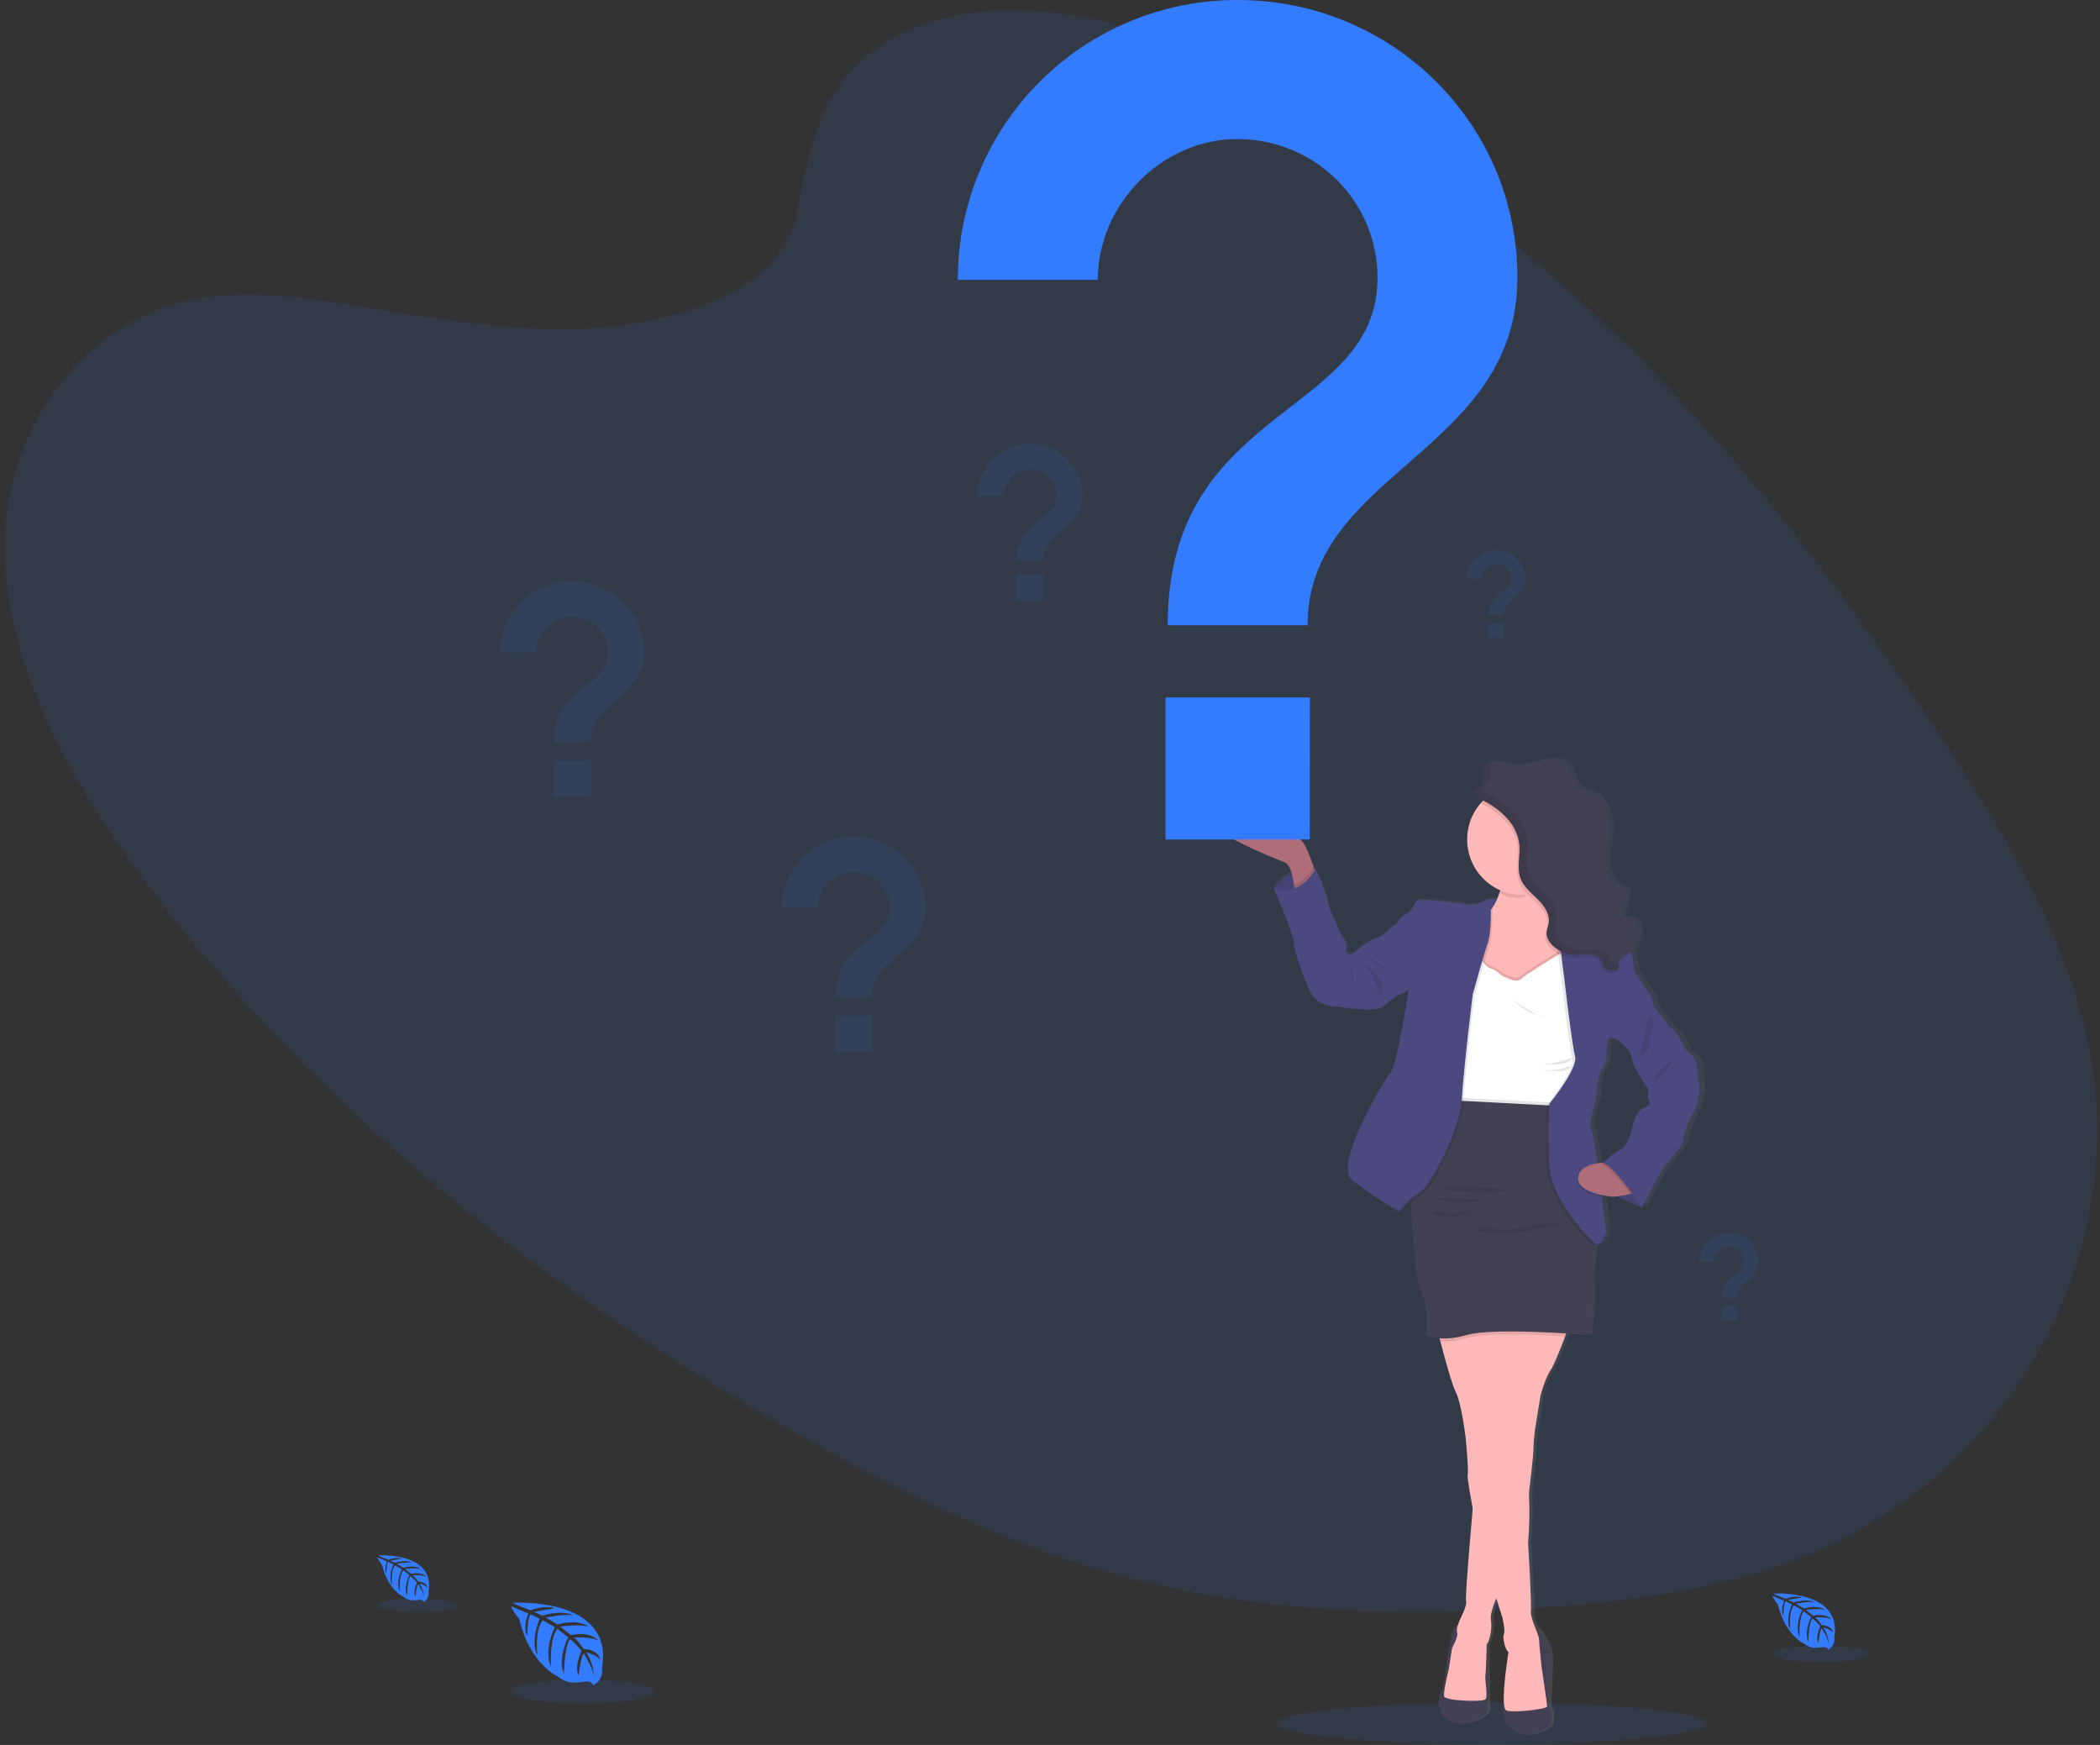 <svg width="325" height="270" viewBox="0 0 325 270" fill="none" xmlns="http://www.w3.org/2000/svg">
<rect x="0" y="0" width="325" height="270" fill="#333333" stroke="none"/>
<path opacity="0.1" d="M230.885 269.926C249.157 269.926 263.969 268.466 263.969 266.664C263.969 264.863 249.157 263.403 230.885 263.403C212.614 263.403 197.802 264.863 197.802 266.664C197.802 268.466 212.614 269.926 230.885 269.926Z" fill="#347CFF"/>
<path opacity="0.1" d="M142.508 3.948C157.079 -1.468 174.818 3.19 189.966 9.984C237.543 31.326 272.205 71.838 299.743 113.113C309.714 128.058 319.185 143.661 322.934 160.345C330.566 194.303 310.66 229.458 276.805 241.777C265.292 245.971 252.643 247.69 239.976 248.648C217.45 250.355 194.127 249.677 171.782 243.358C155.847 238.842 140.772 231.577 126.314 223.551C85.937 201.126 49.063 172.003 22.511 136.429C10.866 120.826 1.014 103.235 0.731 85.232C0.447 67.229 12.179 49.139 31.482 46.077C39.463 44.813 47.905 46.129 56.14 47.484C68.266 49.48 80.556 51.58 92.543 50.709C104.927 49.803 121.034 44.964 123.292 33.142C125.682 20.448 127.956 9.358 142.508 3.948Z" fill="#347CFF"/>
<path d="M79.44 248.003C79.44 248.003 95.008 247.064 93.172 257.974C93.172 257.974 93.537 259.91 91.789 260.777C91.789 260.777 91.763 259.968 90.192 260.242C89.634 260.338 89.066 260.366 88.501 260.326C87.738 260.273 87.012 259.973 86.434 259.471C86.434 259.471 82.056 257.664 80.356 250.51C80.356 250.51 79.095 248.952 79.147 248.548L81.772 249.671C81.772 249.671 80.876 251.568 81.582 253.142C81.582 253.142 81.666 249.742 82.172 249.819C82.272 249.835 83.537 250.464 83.537 250.464C83.537 250.464 81.992 253.764 83.156 256.164C83.156 256.164 82.714 252.097 84.018 250.703L85.869 251.784C85.869 251.784 84.063 255.193 85.289 257.974C85.289 257.974 84.966 253.706 86.256 252.045L87.934 253.335C87.934 253.335 86.237 256.697 87.272 259.006C87.272 259.006 87.405 254.035 88.295 253.661C88.295 253.661 89.763 254.952 89.985 255.487C89.985 255.487 88.824 257.926 89.543 259.213C89.543 259.213 89.985 255.903 90.35 255.887C90.35 255.887 91.808 258.081 91.963 259.584C91.963 259.584 91.898 257.348 90.701 255.677C90.701 255.677 92.114 255.919 92.94 256.835C92.94 256.835 92.711 255.284 90.344 255.148C90.344 255.148 89.137 253.487 88.811 253.384C88.811 253.384 91.169 253.187 92.598 253.823C92.598 253.823 91.34 252.358 88.379 253.023L86.724 251.674C86.724 251.674 89.831 251.248 91.144 251.719C91.144 251.719 89.631 250.429 86.279 251.368L84.479 250.29C84.479 250.29 87.124 249.719 88.701 249.926C88.701 249.926 87.037 249.029 83.95 250L82.66 249.423C82.66 249.423 84.595 249.042 85.166 248.981C85.737 248.919 85.763 248.764 85.763 248.764C84.535 248.559 83.274 248.698 82.121 249.168C82.121 249.168 79.392 248.19 79.44 248.003Z" fill="#347CFF"/>
<path opacity="0.1" d="M90.163 263.59C96.249 263.59 101.182 262.757 101.182 261.729C101.182 260.701 96.249 259.868 90.163 259.868C84.077 259.868 79.144 260.701 79.144 261.729C79.144 262.757 84.077 263.59 90.163 263.59Z" fill="#347CFF"/>
<path d="M58.585 240.664C58.585 240.664 67.363 240.135 66.327 246.287C66.44 246.927 66.125 247.566 65.55 247.868C65.55 247.868 65.534 247.413 64.65 247.568C64.336 247.621 64.016 247.637 63.698 247.613C63.267 247.586 62.856 247.417 62.531 247.132C62.531 247.132 60.066 246.11 59.098 242.077C59.098 242.077 58.389 241.197 58.414 240.971L59.898 241.616C59.898 241.616 59.392 242.687 59.789 243.574C59.789 243.574 59.837 241.655 60.111 241.7C60.169 241.7 60.882 242.071 60.882 242.071C60.882 242.071 60.011 243.932 60.669 245.297C60.669 245.297 60.418 243.003 61.153 242.216L62.195 242.826C62.195 242.826 61.179 244.761 61.873 246.316C61.873 246.316 61.695 243.91 62.418 242.974L63.363 243.71C63.363 243.71 62.395 245.603 62.992 246.906C62.992 246.906 63.066 244.103 63.569 243.894C63.569 243.894 64.395 244.623 64.521 244.923C64.521 244.923 63.876 246.297 64.272 247.023C64.272 247.023 64.521 245.158 64.727 245.148C64.727 245.148 65.55 246.384 65.634 247.232C65.593 246.449 65.348 245.689 64.924 245.029C65.399 245.116 65.837 245.34 66.185 245.674C66.185 245.674 66.06 244.8 64.721 244.723C64.721 244.723 64.04 243.784 63.86 243.729C63.86 243.729 65.189 243.616 65.995 243.974C65.995 243.974 65.285 243.148 63.614 243.523L62.682 242.761C62.682 242.761 64.434 242.523 65.176 242.787C65.176 242.787 64.321 242.058 62.431 242.59L61.418 241.981C62.198 241.81 62.997 241.742 63.795 241.777C63.795 241.777 62.86 241.271 61.118 241.819L60.392 241.497C60.392 241.497 61.485 241.281 61.805 241.248C62.124 241.216 62.144 241.126 62.144 241.126C61.45 241.011 60.739 241.09 60.089 241.355C60.089 241.355 58.56 240.771 58.585 240.664Z" fill="#347CFF"/>
<path opacity="0.1" d="M64.631 249.451C68.062 249.451 70.844 248.981 70.844 248.4C70.844 247.819 68.062 247.348 64.631 247.348C61.199 247.348 58.418 247.819 58.418 248.4C58.418 248.981 61.199 249.451 64.631 249.451Z" fill="#347CFF"/>
<path d="M274.524 246.577C274.524 246.577 285.121 245.932 283.879 253.352C284.009 254.125 283.63 254.894 282.937 255.261C282.937 255.261 282.918 254.71 281.85 254.897C281.47 254.961 281.083 254.98 280.698 254.952C280.178 254.918 279.684 254.714 279.292 254.371C279.292 254.371 276.311 253.142 275.153 248.271C275.153 248.271 274.295 247.21 274.331 246.939L276.118 247.7C276.118 247.7 275.508 248.99 275.989 250.064C275.989 250.064 276.047 247.748 276.389 247.806C276.46 247.806 277.318 248.252 277.318 248.252C277.318 248.252 276.266 250.51 277.06 252.123C277.06 252.123 276.76 249.355 277.647 248.406L278.905 249.139C278.905 249.139 277.676 251.461 278.511 253.355C278.511 253.355 278.295 250.452 279.156 249.319L280.298 250.21C280.298 250.21 279.143 252.497 279.847 254.081C279.847 254.081 279.94 250.7 280.547 250.442C280.547 250.442 281.543 251.323 281.695 251.684C281.695 251.684 280.905 253.345 281.395 254.223C281.395 254.223 281.695 251.964 281.943 251.964C281.943 251.964 282.937 253.458 283.04 254.481C282.992 253.535 282.697 252.619 282.185 251.823C282.759 251.931 283.288 252.205 283.708 252.61C283.708 252.61 283.553 251.555 281.937 251.461C281.937 251.461 281.118 250.329 280.898 250.261C280.898 250.261 282.511 250.126 283.479 250.558C283.479 250.558 282.621 249.564 280.605 250.016L279.479 249.097C279.479 249.097 281.592 248.806 282.489 249.126C282.489 249.126 281.456 248.245 279.176 248.887L277.95 248.155C277.95 248.155 279.75 247.768 280.824 247.906C280.824 247.906 279.692 247.297 277.598 247.958L276.721 247.564C276.721 247.564 278.04 247.303 278.427 247.264C278.814 247.226 278.834 247.116 278.834 247.116C277.998 246.977 277.141 247.072 276.356 247.39C276.356 247.39 274.492 246.7 274.524 246.577Z" fill="#347CFF"/>
<path opacity="0.1" d="M281.821 257.19C285.963 257.19 289.321 256.623 289.321 255.923C289.321 255.222 285.963 254.655 281.821 254.655C277.679 254.655 274.321 255.222 274.321 255.923C274.321 256.623 277.679 257.19 281.821 257.19Z" fill="#347CFF"/>
<path fill-rule="evenodd" clip-rule="evenodd" d="M263.614 164.826C263.645 165.979 263.763 167.129 263.966 168.264C264.005 168.461 263.685 170.926 262.885 172.151C262.085 173.377 261.285 176.106 261.324 176.581C261.355 176.956 259.929 178.624 259.016 179.693C258.777 179.972 258.574 180.21 258.44 180.374C257.907 181.11 257.438 181.89 257.037 182.706L254.905 186.642C253.566 186.191 252.276 185.608 251.053 184.9C250.611 184.955 250.289 184.984 250.289 184.984C249.7 184.929 249.115 184.839 248.537 184.716L248.576 185.01C248.95 187.961 249.221 190.397 249.221 190.397C249.221 190.397 248.502 193.006 247.498 192.216L247.443 192.171C247.418 192.3 247.392 192.442 247.363 192.6C247.108 194.039 246.721 196.651 246.856 198.729C247.063 201.771 246.418 206.393 246.418 206.393C246.418 206.393 245.024 206.281 242.973 206.155C242.918 206.297 242.856 206.458 242.795 206.619C242.598 207.132 242.379 207.697 242.15 208.268C242.145 208.279 242.139 208.29 242.133 208.302C242.12 208.324 242.108 208.346 242.108 208.368L242.021 208.59C242.002 208.639 241.982 208.687 241.96 208.735L241.882 208.932L241.882 208.932C241.85 209.006 241.818 209.081 241.789 209.155L241.727 209.303C241.697 209.377 241.665 209.45 241.634 209.521C241.622 209.549 241.61 209.576 241.598 209.603C241.59 209.626 241.581 209.648 241.572 209.67C241.567 209.681 241.562 209.692 241.556 209.703C241.539 209.742 241.519 209.792 241.5 209.837C241.48 209.887 241.462 209.931 241.453 209.948C241.437 209.981 241.411 210.013 241.411 210.045L241.302 210.29C241.298 210.3 241.292 210.309 241.287 210.318C241.278 210.333 241.269 210.348 241.269 210.364C241.124 210.687 240.985 210.981 240.856 211.235L240.84 211.264C240.813 211.321 240.784 211.376 240.756 211.429C240.747 211.445 240.739 211.461 240.731 211.477L240.714 211.506C240.676 211.577 240.64 211.645 240.605 211.706L240.495 211.881C239.576 213.261 238.931 215.751 238.931 215.751L238.092 220.851C238.092 220.851 237.918 222.087 237.843 223.197C237.811 223.6 237.811 223.968 237.811 224.29C237.814 224.374 237.805 224.551 237.785 224.8V224.91C237.708 225.835 237.511 227.6 237.269 229.664L237.251 229.827C237.209 230.199 237.166 230.575 237.121 230.955C237.249 233.536 237.202 236.122 236.979 238.697C236.979 238.697 237.582 248.3 237.421 249.21C237.327 249.735 237.773 250.91 238.163 251.916L238.282 251.81C238.282 251.81 240.421 254.081 240.382 256.648C240.343 259.216 240.143 262.735 240.143 262.735C240.143 262.735 239.947 264.161 240.385 264.555C240.824 264.948 240.385 266.926 240.385 266.926C240.385 266.926 236.618 270.374 233.456 266.635C233.456 266.635 232.837 264.5 233.095 263.122C233.114 263.019 233.14 262.868 233.166 262.697C233.204 261.202 233.324 259.711 233.524 258.229L233.895 255.542C233.498 255.503 232.895 253.368 233.176 252.855C233.456 252.342 232.934 250.168 232.934 250.168L231.989 247.248L231.866 247.535L231.85 247.574L231.798 247.703L231.782 247.745C231.724 247.881 231.663 248.045 231.605 248.203V248.222C231.599 248.237 231.592 248.251 231.585 248.265C231.568 248.301 231.55 248.337 231.55 248.374V248.406C231.538 248.442 231.527 248.476 231.515 248.51C231.47 248.645 231.427 248.772 231.389 248.903L231.34 249.058V249.093C231.298 249.235 231.26 249.41 231.227 249.558C231.226 249.569 231.226 249.579 231.227 249.59C231.202 249.635 231.202 249.677 231.202 249.719V249.774L231.182 249.9V249.939C231.169 250.012 231.163 250.083 231.163 250.151V250.213V250.374V250.455V250.535V250.587C231.303 251.623 231.203 252.676 230.873 253.668C230.871 253.683 230.871 253.698 230.873 253.713L230.821 253.839L230.792 253.916C230.774 253.962 230.754 254.003 230.736 254.043C230.731 254.053 230.726 254.064 230.721 254.074V254.1C230.672 254.199 230.612 254.294 230.543 254.381V254.4L230.663 264.748C230.663 264.748 229.189 267.029 225.779 266.555C222.369 266.081 222.86 262.368 223.337 261.774C223.814 261.181 224.056 258.571 224.056 258.571C224.056 258.571 224.656 254.306 225.056 252.764C225.276 251.922 225.669 251.577 225.992 251.435C226.103 251.095 226.232 250.761 226.379 250.435C226.728 249.772 227.018 249.079 227.247 248.364C227.323 248.127 227.342 247.875 227.302 247.629C227.279 247.468 227.272 247.304 227.282 247.142V246.984C227.284 246.955 227.284 246.926 227.282 246.897V246.851V246.71C227.385 244.126 227.998 236.981 228.321 233.274C227.789 230.535 227.45 228.387 227.527 228.113C227.727 227.387 227.205 222.226 227.205 222.226C227.205 222.226 226.566 216.968 225.685 215.306C225.102 214.21 223.956 210.084 223.25 207.416C223.236 207.362 223.222 207.308 223.207 207.253C223.179 207.144 223.15 207.035 223.124 206.932C222.375 206.909 221.638 206.732 220.96 206.413C220.96 206.413 221.489 201.829 220.198 199.458C219.334 197.845 218.708 190.645 218.689 185.91V185.222C218.177 185.646 217.739 186.153 217.395 186.551C217.023 186.982 216.76 187.286 216.631 187.222C214.071 185.795 211.622 184.178 209.305 182.384C206.379 180.003 214.531 166.693 215.453 165.664C216.376 164.635 218.256 152.781 218.256 152.781C217.971 153.15 217.581 153.425 217.137 153.571C216.534 153.69 215.414 154.51 214.173 155.555C212.931 156.6 207.243 155.555 207.243 155.555C203.121 155.755 202.36 152.235 202.36 152.235C202.36 152.235 200.318 147.484 200.237 145.784C200.156 144.084 197.073 137.248 197.073 137.248C197.737 136.176 198.694 135.316 199.831 134.768C199.605 134.035 199.282 133.41 198.834 133.216C198.711 133.163 198.468 133.066 198.135 132.932C194.994 131.677 183.783 127.194 188.343 125.587C193.389 123.81 201.156 129.642 201.156 129.642C201.156 129.642 201.553 129.777 202.198 131.084C202.534 131.768 202.973 132.935 203.311 133.887L203.414 134.181L203.64 134.203C203.64 134.203 205.482 138.206 205.482 139.145C205.482 140.084 207.724 144.629 207.724 144.629C207.724 144.629 208.847 145.774 208.447 146.684C208.047 147.593 209.366 147.393 209.366 147.393L211.131 146.013C211.131 146.013 212.653 145.035 213.373 144.864C214.092 144.693 215.334 143.403 215.334 143.403C215.334 143.403 216.779 142.455 216.656 142.297C216.534 142.139 217.447 141.39 217.976 141.151C218.46 140.933 218.704 140.485 219.139 139.684C219.18 139.61 219.222 139.532 219.266 139.451C219.615 138.813 220.09 138.926 220.487 139.02C220.679 139.065 220.853 139.106 220.985 139.055C221.389 138.897 226.392 139.529 226.873 139.648C227.353 139.768 229.156 139.819 230.079 139.174C230.688 138.804 231.429 138.721 232.105 138.948C232.285 138.551 232.443 138.144 232.579 137.729L232.647 137.519C229.49 136.175 227.432 133.086 227.408 129.655C227.406 127.576 228.166 125.569 229.543 124.013C229.663 123.874 229.792 123.739 229.921 123.61H229.902C229.421 123.377 228.705 122.871 228.705 122.297C228.698 122.075 228.783 121.86 228.94 121.703C229.036 121.601 229.152 121.524 229.268 121.447C229.381 121.372 229.494 121.298 229.585 121.2C229.777 120.98 229.871 120.693 229.847 120.403C229.844 120.231 229.822 120.053 229.799 119.872C229.775 119.672 229.75 119.469 229.75 119.271C229.744 119.113 229.759 118.954 229.795 118.8C229.956 118.151 230.585 117.771 231.269 117.648V117.677C231.531 117.629 231.798 117.617 232.063 117.642C232.531 117.691 232.983 117.822 233.435 117.953C233.877 118.082 234.32 118.21 234.776 118.261C235.855 118.375 236.91 118.058 237.961 117.741C238.306 117.637 238.65 117.533 238.995 117.445C240.392 117.087 242.089 117.084 243.047 118.126C243.47 118.586 243.694 119.197 243.916 119.802C244.197 120.567 244.474 121.321 245.143 121.748C245.456 121.929 245.811 122.026 246.168 122.123C246.448 122.199 246.729 122.276 246.992 122.393C247.645 122.725 248.188 123.238 248.556 123.871C249.504 125.337 249.922 127.083 249.74 128.819C249.689 129.302 249.591 129.778 249.494 130.253C249.402 130.701 249.31 131.149 249.256 131.603C249.142 132.575 249.208 133.559 249.45 134.506C249.702 135.49 250.263 136.513 251.231 136.835C251.46 136.883 251.683 136.957 251.895 137.058C252.46 137.406 252.385 138.222 252.243 138.868L251.647 141.506C251.922 141.714 252.272 141.775 252.621 141.836C252.984 141.9 253.346 141.963 253.624 142.19C253.837 142.382 253.995 142.627 254.082 142.9C254.572 144.301 254.217 145.858 253.169 146.91C253.175 146.926 253.183 146.941 253.19 146.956C253.206 146.99 253.221 147.022 253.221 147.058C253.256 147.168 253.285 147.284 253.311 147.403C253.52 148.392 253.609 149.006 253.668 149.416C253.746 149.957 253.773 150.144 253.956 150.368C254.544 151.394 255.198 152.381 255.914 153.322C256.354 153.86 256.606 154.526 256.634 155.219C256.634 155.219 259.024 158.735 259.798 159.132C260.573 159.529 261.734 162.216 261.734 162.216C261.734 162.216 263.614 163.442 263.614 164.826ZM253.395 174.193C253.434 173.6 254.234 171.622 255.076 171.268C255.918 170.913 256.356 170.539 255.995 169.993C255.634 169.448 255.995 168.381 255.995 168.381C255.995 168.381 253.634 165.297 253.311 163.519C252.989 161.742 250.827 160.558 250.827 160.558C250.827 160.558 250.819 160.555 250.805 160.55C250.648 160.495 249.702 160.16 249.627 160.558C249.547 160.99 249.347 161.939 249.347 161.939C249.347 161.939 249.537 164.232 248.702 165.142C247.866 166.051 247.734 169.884 247.734 169.884C247.734 169.884 246.382 173.677 247.027 174.864C247.25 175.281 247.598 177.345 247.95 179.839C248.263 179.787 248.563 179.751 248.827 179.729C249.085 179.49 250.705 178 251.553 177.71C252.473 177.393 253.356 174.787 253.395 174.193Z" fill="url(#paint0_linear)"/>
<path d="M197.163 137.49C198.507 135.273 201.049 134.076 203.614 134.452V139.068H200.811L198.618 138.513L197.163 137.49Z" fill="#4C4981"/>
<path opacity="0.1" d="M197.163 137.49C198.507 135.273 201.049 134.076 203.614 134.452V139.068H200.811L198.618 138.513L197.163 137.49Z" fill="black"/>
<path d="M203.824 135.674L200.389 138.081C200.389 138.081 200.36 137.6 200.273 136.942C200.102 135.697 199.718 133.829 198.889 133.468C197.627 132.913 183.585 127.629 188.566 125.851C193.547 124.074 201.189 129.9 201.189 129.9C201.189 129.9 201.582 130.035 202.211 131.335C202.534 132.019 202.976 133.184 203.308 134.135C203.614 134.993 203.824 135.674 203.824 135.674Z" fill="#AE6E79"/>
<path d="M231.269 139.381L231.66 139.197L232.756 140.448L231.86 142.361L230.331 141.748L230.685 140.219L231.269 139.381Z" fill="#4C4981"/>
<path d="M226.073 251.416C226.073 251.416 225.085 251.3 224.692 252.839C224.298 254.377 223.705 258.645 223.705 258.645C223.705 258.645 223.469 261.248 222.995 261.842C222.521 262.435 222.05 266.142 225.402 266.613C228.753 267.084 230.214 264.81 230.214 264.81L230.095 254.464L226.073 251.416Z" fill="#444053"/>
<path d="M237.769 251.881C237.769 251.881 239.879 254.139 239.84 256.7C239.802 259.261 239.602 262.774 239.602 262.774C239.602 262.774 239.408 264.197 239.84 264.59C240.272 264.984 239.84 266.958 239.84 266.958C239.84 266.958 236.131 270.4 233.014 266.668C233.014 266.668 232.408 264.535 232.66 263.161C232.911 261.787 233.614 255.61 233.614 255.61L237.769 251.881Z" fill="#444053"/>
<path d="M242.995 204.71C242.995 204.71 240.866 210.664 239.956 212.045C239.047 213.426 238.421 215.916 238.421 215.916L237.592 221.003C237.43 222.141 237.337 223.287 237.314 224.435C237.353 225.581 235.263 242.264 235.263 242.264L231.95 246.487C231.95 246.487 230.492 249.445 230.727 250.681C230.963 251.916 230.569 253.877 230.082 254.468C230.082 254.468 230.005 258.339 229.885 259.2C229.766 260.061 230.321 262.516 229.885 262.948C229.45 263.381 223.653 263.187 223.495 262.474C223.337 261.761 224.205 258.332 224.205 258.332L224.718 255.019C224.718 255.019 225.743 253.206 225.508 252.613C225.272 252.019 225.94 250.642 225.979 250.522C226.018 250.403 227.085 248.471 226.889 247.722C226.692 246.974 228.131 231.058 228.131 231.058L232.192 202.539L242.995 204.71Z" fill="#FFB8B8"/>
<path d="M239.447 264.035C239.482 264.471 233.882 265.103 233.082 264.629C232.282 264.155 233.082 258.277 233.082 258.277L233.447 255.597C233.056 255.555 232.463 253.426 232.737 252.913C233.011 252.4 232.501 250.232 232.501 250.232L231.572 247.329L231.005 245.552C230.082 243.516 228.747 237.71 227.918 233.374C227.395 230.652 227.063 228.506 227.137 228.232C227.334 227.523 226.814 222.355 226.814 222.355C226.814 222.355 226.169 217.106 225.318 215.452C224.74 214.355 223.614 210.235 222.918 207.577C222.563 206.213 222.318 205.232 222.318 205.232C222.318 205.232 228.279 204.732 231.895 204.558C233.556 204.477 234.724 204.468 234.589 204.603C234.453 204.739 234.418 205.461 234.424 206.506C234.44 209.213 234.818 213.974 235.218 215.255C235.769 217.029 236.321 222.352 236.085 222.868C235.85 223.384 235.927 226.813 235.927 226.813C236.334 228.206 236.568 229.644 236.624 231.094C236.75 233.663 236.705 236.237 236.489 238.8C236.489 238.8 237.079 248.387 236.921 249.294C236.763 250.2 238.182 253.042 238.182 253.594C238.182 254.145 238.576 257.894 238.576 257.894C238.576 257.894 239.421 263.603 239.447 264.035Z" fill="#FFB8B8"/>
<path d="M242.56 148.81L241.882 149.542L241.44 150.019L238.86 152.794L232.192 153.545L228.643 152.597L227.766 152.361C227.766 152.361 227.766 150.581 227.924 148.445C228.15 145.706 228.689 142.381 229.976 141.474C230.62 140.97 231.135 140.318 231.476 139.574C231.733 139.061 231.949 138.528 232.121 137.981C232.147 137.91 232.166 137.842 232.189 137.771C232.479 136.815 232.688 135.836 232.814 134.845C232.814 134.845 233.666 134.374 234.85 133.826C237.937 132.384 243.269 130.394 241.414 134.845C241.142 135.497 240.909 136.165 240.718 136.845C240.689 136.945 240.663 137.045 240.64 137.142C240.021 139.619 240.431 141.123 240.892 141.952C240.97 142.095 241.059 142.232 241.16 142.361C241.286 142.534 241.437 142.688 241.608 142.816L242.376 147.69L242.44 148.094L242.56 148.81Z" fill="#FFB8B8"/>
<path opacity="0.1" d="M241.418 135.084C241.066 135.929 241.589 134.393 241.418 135.084C240.011 136.084 236.698 138.932 234.837 138.932C233.579 138.932 233.202 138.703 232.124 138.216C232.45 137.195 232.682 136.147 232.818 135.084C232.818 135.084 243.982 128.929 241.418 135.084Z" fill="black"/>
<path d="M244.26 129.9C244.256 134.299 240.935 137.988 236.56 138.451C236.263 138.48 235.963 138.5 235.66 138.5C230.91 138.5 227.06 134.649 227.06 129.9C227.06 125.15 230.91 121.3 235.66 121.3C240.409 121.3 244.26 125.15 244.26 129.9Z" fill="#FFB8B8"/>
<path opacity="0.1" d="M245.482 168.022L244.256 171.219C244.256 171.219 243.26 171.261 241.705 171.31C236.456 171.477 224.892 171.69 224.376 170.342C224.26 170 224.199 169.642 224.195 169.28C224.127 167.226 225.085 164.071 225.085 164.071C225.085 164.071 225.637 157.758 225.637 157.484C225.637 157.21 225.163 152.787 225.163 152.787L226.111 149.239L228.753 147.384C228.753 147.384 229.937 149.2 230.647 149.355C231.356 149.51 232.305 150.384 232.305 150.384C232.305 150.384 234.631 151.803 235.382 151.013C236.134 150.222 241.969 146.751 241.969 146.751L245.047 150.145L245.482 168.022Z" fill="black"/>
<path d="M245.482 168.513L244.256 171.706C244.256 171.706 243.26 171.751 241.705 171.8H241.553C240.882 171.822 240.114 171.845 239.295 171.861C235.124 171.958 229.379 171.984 226.376 171.538C225.247 171.377 224.508 171.145 224.385 170.829C224.317 170.639 224.27 170.442 224.243 170.242C224.224 170.093 224.211 169.919 224.205 169.768C224.137 167.713 225.095 164.558 225.095 164.558C225.095 164.558 225.647 158.245 225.647 157.971C225.647 157.697 225.172 153.274 225.172 153.274L226.121 149.726L227.937 148.455L228.763 147.874C229.041 148.29 229.343 148.688 229.669 149.068C229.924 149.409 230.264 149.678 230.656 149.845C231.369 150.003 232.314 150.874 232.314 150.874C232.314 150.874 234.64 152.293 235.392 151.503C235.963 150.9 239.511 148.729 241.15 147.738C241.653 147.432 241.979 147.242 241.979 147.242L242.392 147.7L245.056 150.635L245.482 168.513Z" fill="white"/>
<path opacity="0.1" d="M203.824 135.674L200.389 138.08C200.389 138.08 200.36 137.6 200.272 136.942C201.969 136.226 203.001 134.642 203.298 134.135C203.614 134.993 203.824 135.674 203.824 135.674Z" fill="black"/>
<path d="M215.895 143.842L215.147 143.642C215.147 143.642 213.921 144.932 213.211 145.103C212.501 145.274 211.005 146.245 211.005 146.245L209.266 147.626C209.266 147.626 207.976 147.826 208.36 146.916C208.743 146.006 207.65 144.864 207.65 144.864C207.65 144.864 205.44 140.329 205.44 139.38C205.44 138.432 203.614 134.451 203.614 134.451C203.614 134.451 201.324 138.909 197.143 137.49C197.143 137.49 200.182 144.313 200.26 146.009C200.337 147.706 202.35 152.439 202.35 152.439C202.35 152.439 203.101 155.951 207.163 155.755C207.163 155.755 212.766 156.797 213.989 155.755C215.211 154.713 216.314 153.893 216.892 153.774C217.469 153.655 217.995 152.987 217.995 152.987V148.297L215.895 143.842Z" fill="#4C4981"/>
<path opacity="0.1" d="M208.872 148.297C208.872 148.297 209.86 151.968 209.227 152.361L208.872 148.297Z" fill="black"/>
<path opacity="0.1" d="M241.705 171.784C236.456 171.951 224.892 172.161 224.376 170.816C224.26 170.474 224.199 170.116 224.195 169.755L241.34 170.658L241.705 171.784Z" fill="black"/>
<path opacity="0.1" d="M242.995 204.71C242.995 204.71 242.672 205.606 242.231 206.784C240.053 206.651 237.169 206.513 234.431 206.493C233.463 206.493 232.514 206.493 231.618 206.526C229.714 206.584 228.069 206.739 227.021 207.035C225.695 207.443 224.31 207.622 222.924 207.564C222.569 206.2 222.324 205.219 222.324 205.219C222.324 205.219 228.285 204.719 231.902 204.545L232.185 202.539L242.995 204.71Z" fill="black"/>
<path d="M247.611 190.271L246.94 191.69C246.94 191.69 246.847 192.113 246.727 192.784C246.476 194.229 246.082 196.835 246.231 198.913C246.427 201.952 245.795 206.564 245.795 206.564C245.795 206.564 231.279 205.342 227.021 206.564C222.763 207.787 220.666 206.564 220.666 206.564C220.666 206.564 221.182 201.99 219.918 199.623C219.056 198.01 218.45 190.81 218.431 186.074C218.431 183.89 218.54 182.235 218.814 181.9C219.682 180.835 223.389 170.184 223.389 170.184L224.234 170.229L226.492 170.348L239.331 171.026L241.347 171.132L241.56 171.777L247.611 190.271Z" fill="#444053"/>
<path d="M254.001 185.535L254.121 186.8C254.121 186.8 247.763 184.729 248.085 182.184C248.408 179.639 248.085 179.926 248.085 179.926L253.195 180.358L254.001 185.535Z" fill="#4C4981"/>
<path opacity="0.1" d="M254.001 185.535L254.121 186.8C254.121 186.8 247.763 184.729 248.085 182.184C248.408 179.639 248.085 179.926 248.085 179.926L253.195 180.358L254.001 185.535Z" fill="black"/>
<path opacity="0.1" d="M213.114 149.316C213.764 149.868 214.529 150.266 215.353 150.481C215.114 150.429 214.893 150.318 214.708 150.158C214.253 149.835 213.821 149.484 213.382 149.142C213.027 148.864 212.585 148.403 212.15 148.29C212.435 148.665 212.758 149.008 213.114 149.316Z" fill="black"/>
<path opacity="0.1" d="M213.211 150.977C213.416 151.208 213.581 151.471 213.702 151.755C213.905 152.558 213.893 153.4 213.666 154.197L212.647 151.739C212.469 151.319 212.292 150.9 212.079 150.5C211.985 150.329 211.398 149.616 211.466 149.468C211.647 149.048 213.021 150.742 213.211 150.977Z" fill="black"/>
<path opacity="0.1" d="M241.653 164.59C242.348 164.506 242.998 164.202 243.508 163.722C242.46 163.855 241.466 164.268 240.434 164.484C239.475 164.706 238.471 164.614 237.569 164.219C238.756 164.8 240.389 164.819 241.653 164.59Z" fill="black"/>
<path opacity="0.1" d="M238.689 157.368C238.501 157.396 238.309 157.348 238.156 157.235C237.369 156.784 236.593 156.313 235.827 155.822C235.082 155.342 234.182 154.855 233.547 154.248C235.111 155.661 236.569 156.855 238.689 157.368Z" fill="black"/>
<path opacity="0.1" d="M240.876 165.735C241.289 165.754 241.703 165.721 242.108 165.635C242.518 165.55 242.88 165.313 243.121 164.971C242.975 164.937 242.821 164.961 242.692 165.039C241.442 165.565 240.069 165.729 238.731 165.513C239.373 165.787 240.195 165.732 240.876 165.735Z" fill="black"/>
<path opacity="0.1" d="M233.405 184.051C232.583 184.299 231.739 184.464 230.885 184.545C230.221 184.576 229.555 184.563 228.892 184.506L225.666 184.303L224.053 184.2C223.863 184.2 223.085 184.2 223.469 183.816C223.663 183.629 224.74 183.748 225.018 183.739C225.553 183.721 226.091 183.712 226.631 183.709C227.698 183.709 228.769 183.709 229.837 183.774C231.034 183.832 232.211 183.922 233.405 184.051Z" fill="black"/>
<path opacity="0.1" d="M229.666 185.648C229.118 185.626 228.411 185.951 227.847 186.022C227.215 186.097 226.579 186.122 225.943 186.097C224.686 186.066 223.444 185.813 222.276 185.348C224.737 185.474 227.205 185.548 229.666 185.648Z" fill="black"/>
<path opacity="0.1" d="M222.756 187.339C222.995 187.387 223.23 187.451 223.46 187.532C224.821 187.919 226.269 187.577 227.653 187.235C227.308 187.755 226.685 187.977 226.063 188.119C225.05 188.376 223.995 188.414 222.966 188.232C222.643 188.168 221.834 188.051 221.676 187.716C221.411 187.222 222.453 187.29 222.756 187.339Z" fill="black"/>
<path opacity="0.1" d="M230.389 189.884C230.797 189.967 231.2 190.075 231.595 190.206C233.127 190.587 234.718 190.064 236.256 189.713C238.106 189.293 240.003 189.117 241.898 189.19C241.56 189.19 241.021 189.487 240.689 189.587C240.253 189.719 239.811 189.842 239.369 189.951C238.502 190.164 237.621 190.339 236.734 190.464C234.943 190.723 233.131 190.802 231.324 190.7C230.498 190.655 229.066 190.739 228.36 190.322C228.97 189.96 229.683 189.806 230.389 189.884Z" fill="black"/>
<path opacity="0.1" d="M230.966 141.232C230.966 141.232 231.043 144.864 230.453 146.523C230.266 147.039 229.976 147.99 229.66 149.058C229.314 150.242 228.937 151.568 228.647 152.606C228.356 153.645 228.163 154.342 228.163 154.342C228.163 154.342 226.831 165.194 226.485 170.364C226.485 170.455 226.485 170.548 226.466 170.635C226.447 170.926 226.414 171.229 226.366 171.542C225.598 176.677 221.169 184.597 219.682 185.229C219.218 185.442 218.795 185.733 218.431 186.09C218.431 183.906 218.54 182.252 218.814 181.916C219.682 180.852 223.389 170.2 223.389 170.2L224.234 170.245C224.214 170.097 224.202 169.923 224.195 169.771C224.127 167.716 225.085 164.561 225.085 164.561C225.085 164.561 225.637 158.248 225.637 157.974C225.637 157.7 225.163 153.277 225.163 153.277L226.111 149.729L227.927 148.458C228.153 145.719 228.692 142.394 229.979 141.487C230.623 140.983 231.138 140.331 231.479 139.587C231.734 139.623 231.269 139.397 231.269 139.397L230.966 141.232Z" fill="black"/>
<path d="M231.66 139.197C230.994 138.969 230.261 139.052 229.663 139.422C228.753 140.068 226.979 140.013 226.505 139.897C226.031 139.781 221.102 139.145 220.698 139.303C220.295 139.461 219.514 138.751 219.002 139.7C218.489 140.648 218.253 141.158 217.74 141.393C217.227 141.629 216.318 142.381 216.45 142.539C216.582 142.697 215.16 143.642 215.16 143.642L218.037 152.997C218.037 152.997 216.182 164.829 215.276 165.855C214.369 166.881 206.321 180.174 209.202 182.542C211.482 184.335 213.895 185.953 216.421 187.381C216.743 187.539 217.879 185.41 219.456 184.739C221.034 184.068 225.927 175.19 226.231 170.142C226.534 165.093 227.927 153.851 227.927 153.851C227.927 153.851 229.624 147.697 230.214 146.039C230.805 144.381 230.727 140.748 230.727 140.748L231.66 139.197Z" fill="#4C4981"/>
<path opacity="0.1" d="M247.611 190.271L246.94 191.69C246.94 191.69 246.847 192.113 246.727 192.784C246.608 192.769 246.495 192.718 246.405 192.639C245.418 191.848 239.631 185.894 239.343 180.606C239.14 176.706 239.237 173.345 239.302 171.848C239.321 171.377 239.34 171.094 239.34 171.032C239.34 171.032 243.837 165.587 243.324 163.658C242.811 161.729 241.627 151.4 241.627 151.4L241.453 150.045L241.153 147.755L240.437 142.213L241.179 142.387C241.305 142.56 241.456 142.713 241.627 142.842L242.395 147.716L245.06 150.652L245.495 168.523L244.269 171.716C244.269 171.716 243.272 171.761 241.718 171.81H241.566L247.611 190.271Z" fill="black"/>
<path d="M250.095 160.771C250.095 160.771 248.992 160.335 248.914 160.771C248.837 161.206 248.637 162.148 248.637 162.148C248.637 162.148 248.834 164.439 247.992 165.345C247.15 166.251 247.024 170.077 247.024 170.077C247.024 170.077 245.695 173.864 246.324 175.048C246.553 175.477 246.908 177.629 247.263 180.21C247.489 181.822 247.711 183.593 247.908 185.213C248.266 188.155 248.534 190.59 248.534 190.59C248.534 190.59 247.821 193.193 246.834 192.403C245.847 191.613 240.06 185.658 239.776 180.371C239.582 176.658 239.66 173.432 239.724 171.842C239.75 171.168 239.776 170.787 239.776 170.787C239.776 170.787 244.272 165.342 243.76 163.41C243.247 161.477 242.063 151.151 242.063 151.151L241.856 149.555L241.634 147.839L241.582 147.461L240.869 141.977C240.995 142.006 245.421 143.006 246.005 143.59C246.589 144.174 250.198 145.01 250.198 145.01C251.307 145.31 252.165 146.19 252.437 147.306C252.472 147.416 252.498 147.532 252.524 147.651C252.998 149.942 252.847 150.216 253.169 150.613C253.492 151.01 250.095 160.771 250.095 160.771Z" fill="#4C4981"/>
<path opacity="0.1" d="M247.934 185.21C246.321 184.887 243.927 184.142 243.982 182.497C244.031 180.958 245.882 180.403 247.285 180.206C247.511 181.813 247.734 183.59 247.934 185.21Z" fill="black"/>
<path d="M252.937 184.39C252.873 184.529 252.614 184.648 252.247 184.755C251.384 184.96 250.507 185.103 249.624 185.184C249.624 185.184 244.14 184.748 244.218 182.261C244.276 180.477 246.753 180.003 248.143 179.897C248.451 179.868 248.76 179.855 249.069 179.858C249.069 179.858 253.173 183.88 252.937 184.39Z" fill="#AE6E79"/>
<path opacity="0.1" d="M252.937 184.39C252.872 184.529 252.614 184.648 252.247 184.755C250.818 182.842 248.824 180.387 247.847 180.171L248.143 179.897C248.451 179.868 248.76 179.855 249.069 179.858C249.069 179.858 253.172 183.88 252.937 184.39Z" fill="black"/>
<path d="M251.556 150.348L253.169 150.587C253.752 151.613 254.398 152.601 255.105 153.545C255.538 154.084 255.787 154.748 255.814 155.438C255.814 155.438 258.182 158.948 258.931 159.342C259.679 159.735 260.824 162.419 260.824 162.419C260.824 162.419 262.679 163.642 262.679 165.022C262.712 166.174 262.83 167.321 263.034 168.455C263.076 168.651 262.76 171.1 261.969 172.326C261.179 173.551 260.389 176.255 260.431 176.738C260.472 177.222 258.221 179.738 257.592 180.526C257.067 181.262 256.605 182.041 256.211 182.855L254.121 186.8C254.121 186.8 249.702 180.29 248.085 179.935C248.085 179.935 249.898 178.2 250.805 177.884C251.711 177.567 252.582 174.98 252.621 174.374C252.66 173.767 253.45 171.809 254.276 171.471C255.102 171.132 255.54 170.761 255.185 170.206C254.831 169.651 255.185 168.593 255.185 168.593C255.185 168.593 252.856 165.516 252.54 163.755C252.224 161.993 250.095 160.797 250.095 160.797L248.872 157.797L251.556 150.348Z" fill="#4C4981"/>
<path opacity="0.1" d="M257.424 165.074C258.317 164.32 259.44 163.895 260.608 163.868C259.86 163.997 259.073 164.161 258.524 164.684C258.309 164.91 258.115 165.156 257.947 165.419C257.76 165.687 256.237 167.623 256.011 167.316C255.634 166.868 257.118 165.335 257.424 165.074Z" fill="black"/>
<path opacity="0.1" d="M253.85 163.206C254.342 163.164 254.772 162.859 254.976 162.41C255.168 161.965 255.287 161.492 255.327 161.01C255.443 160.202 255.605 159.402 255.814 158.613C255.942 158.297 255.917 157.94 255.747 157.645C255.66 157.393 255.543 157.153 255.398 156.929C255.108 157.252 255.024 158.003 254.905 158.435C254.756 158.971 254.621 159.51 254.492 160.048C254.424 160.306 253.889 163.206 253.85 163.206Z" fill="black"/>
<path opacity="0.1" d="M252.453 147.28C252.294 147.488 252.111 147.677 251.908 147.842C251.263 148.355 250.408 148.787 250.327 149.597C250.35 149.86 250.317 150.124 250.231 150.374C250.024 150.729 249.518 150.697 249.114 150.629C248.774 150.598 248.448 150.478 248.169 150.28C247.747 149.919 247.708 149.274 247.385 148.819C246.988 148.343 246.392 148.08 245.772 148.106C245.169 148.087 244.569 148.222 243.966 148.248C243.578 148.268 243.19 148.242 242.808 148.171C242.682 148.151 242.557 148.126 242.434 148.093C242.164 148.027 241.901 147.937 241.647 147.826C241.515 147.773 241.387 147.713 241.263 147.645C240.859 147.438 240.485 147.177 240.15 146.871C239.56 146.329 239.069 145.58 239.118 144.777C239.147 144.284 239.369 143.829 239.44 143.342C239.682 141.948 238.756 140.632 237.753 139.635C237.353 139.238 236.927 138.855 236.527 138.451C235.904 137.877 235.413 137.175 235.085 136.393C234.816 135.561 234.728 134.681 234.827 133.813C234.918 132.932 234.943 132.046 234.902 131.161C234.605 128.026 231.927 125.622 229.25 124.316L229.131 124.255C231.298 121.767 234.698 120.74 237.88 121.61C241.062 122.48 243.466 125.095 244.065 128.339C244.665 131.583 243.356 134.885 240.695 136.835C240.666 136.935 240.64 137.035 240.618 137.132C239.998 139.609 240.408 141.113 240.869 141.942C240.995 141.971 245.421 142.971 246.005 143.555C246.589 144.138 250.198 144.974 250.198 144.974C251.316 145.271 252.181 146.156 252.453 147.28Z" fill="black"/>
<path d="M228.563 121.98C228.74 121.777 229.008 121.674 229.189 121.477C229.747 120.871 229.189 119.88 229.392 119.08C229.611 118.193 230.702 117.806 231.611 117.9C232.521 117.993 233.373 118.413 234.282 118.516C235.695 118.674 237.063 118.061 238.44 117.703C239.818 117.345 241.482 117.326 242.431 118.38C243.379 119.435 243.314 121.232 244.495 121.997C245.04 122.348 245.727 122.387 246.318 122.642C246.964 122.973 247.499 123.485 247.86 124.116C248.794 125.584 249.206 127.324 249.027 129.055C248.927 129.99 248.656 130.9 248.547 131.835C248.435 132.807 248.501 133.79 248.74 134.739C248.989 135.706 249.527 136.751 250.492 137.061C250.715 137.11 250.931 137.185 251.137 137.284C251.695 137.632 251.621 138.451 251.479 139.09L250.905 141.739C251.456 142.158 252.314 141.977 252.84 142.419C253.051 142.612 253.207 142.857 253.292 143.129C253.823 144.645 253.362 146.332 252.134 147.368C251.489 147.88 250.634 148.313 250.553 149.119C250.578 149.382 250.545 149.648 250.456 149.897C250.253 150.251 249.743 150.219 249.34 150.151C249.001 150.12 248.676 150 248.398 149.803C247.973 149.442 247.937 148.797 247.614 148.342C247.217 147.867 246.621 147.603 246.002 147.629C245.395 147.61 244.798 147.745 244.192 147.774C242.793 147.831 241.428 147.338 240.389 146.4C239.795 145.855 239.308 145.11 239.353 144.303C239.382 143.813 239.605 143.355 239.676 142.868C239.914 141.477 238.992 140.158 237.989 139.161C236.985 138.164 235.808 137.245 235.318 135.919C234.705 134.277 235.298 132.445 235.134 130.703C234.837 127.564 232.163 125.164 229.482 123.855C228.885 123.548 227.869 122.771 228.563 121.98Z" fill="#444053"/>
<path opacity="0.1" d="M249.66 149.071C249.234 148.706 249.198 148.064 248.876 147.61C248.478 147.134 247.882 146.87 247.263 146.893C246.656 146.874 246.056 147.01 245.453 147.039C244.049 147.1 242.678 146.605 241.637 145.661C241.043 145.119 240.56 144.371 240.605 143.568C240.634 143.074 240.856 142.616 240.927 142.132C241.169 140.739 240.243 139.419 239.24 138.422C238.237 137.426 237.063 136.506 236.569 135.18C235.96 133.542 236.569 131.71 236.389 129.964C236.089 126.826 233.414 124.426 230.737 123.116C230.111 122.81 229.095 122.032 229.789 121.242C229.963 121.039 230.231 120.935 230.411 120.739C230.969 120.135 230.411 119.142 230.618 118.345C230.657 118.186 230.726 118.036 230.821 117.903C230.147 118.029 229.531 118.41 229.366 119.055C229.169 119.855 229.721 120.845 229.163 121.451C228.982 121.648 228.714 121.751 228.537 121.951C227.843 122.742 228.86 123.522 229.485 123.826C232.166 125.135 234.84 127.539 235.137 130.674C235.302 132.419 234.708 134.251 235.321 135.893C235.811 137.216 236.989 138.151 237.992 139.135C238.995 140.119 239.927 141.448 239.679 142.842C239.543 143.313 239.435 143.793 239.356 144.277C239.311 145.08 239.798 145.829 240.392 146.371C241.431 147.315 242.802 147.81 244.205 147.748C244.811 147.719 245.408 147.587 246.014 147.603C246.634 147.58 247.229 147.844 247.627 148.319C247.95 148.774 247.985 149.419 248.411 149.78C248.689 149.976 249.014 150.095 249.353 150.126C249.756 150.2 250.266 150.226 250.469 149.874C250.542 149.731 250.573 149.57 250.56 149.41C250.235 149.378 249.925 149.261 249.66 149.071Z" fill="black"/>
<path fill-rule="evenodd" clip-rule="evenodd" d="M199.714 62.984C190.787 69.906 180.711 77.717 180.711 96.748H202.363C202.363 85.299 209.954 78.666 217.795 71.814C226.173 64.493 234.837 56.922 234.837 42.961C234.837 19.081 215.453 -0 191.537 -0C180.047 -0.02 169.022 4.536 160.897 12.66C152.773 20.785 148.217 31.81 148.237 43.3H169.889C169.889 31.8 179.63 21.516 191.537 21.516C203.443 21.516 213.189 31.055 213.189 42.961C213.189 52.537 206.814 57.479 199.714 62.984ZM180.389 129.9H202.701L202.718 107.913H180.389V129.9Z" fill="#347CFF"/>
<path opacity="0.1" fill-rule="evenodd" clip-rule="evenodd" d="M90.643 106.1C88.342 107.885 85.747 109.899 85.747 114.803H91.327V114.79C91.327 111.838 93.286 110.128 95.31 108.361C97.471 106.475 99.706 104.523 99.714 100.926C99.59 94.833 94.603 89.966 88.509 89.989C82.415 90.013 77.466 94.919 77.389 101.013H82.969C83.015 97.949 85.474 95.471 88.537 95.4C90.011 95.393 91.427 95.972 92.474 97.01C93.52 98.047 94.112 99.458 94.118 100.932C94.118 103.404 92.474 104.679 90.643 106.1ZM85.66 117.667V123.351H91.414V117.667H85.66Z" fill="#347CFF"/>
<path opacity="0.1" fill-rule="evenodd" clip-rule="evenodd" d="M134.221 145.589C131.92 147.373 129.324 149.387 129.324 154.293H134.905C134.905 151.344 136.859 149.633 138.878 147.867C141.036 145.979 143.268 144.026 143.263 140.426C143.138 134.333 138.151 129.466 132.057 129.489C125.963 129.513 121.014 134.419 120.937 140.513H126.518C126.561 137.436 129.038 134.949 132.114 134.893C133.588 134.886 135.004 135.464 136.051 136.501C137.098 137.538 137.689 138.949 137.695 140.422C137.695 142.894 136.051 144.169 134.221 145.589ZM129.234 162.838H134.989V157.171H129.234V162.838Z" fill="#347CFF"/>
<path opacity="0.1" fill-rule="evenodd" clip-rule="evenodd" d="M160.929 80.432C159.261 81.726 157.379 83.185 157.379 86.739H161.424C161.424 84.6 162.842 83.36 164.306 82.079C165.871 80.712 167.488 79.297 167.492 76.69C167.48 73.8 165.928 71.135 163.419 69.7C160.91 68.265 157.826 68.277 155.328 69.732C152.831 71.187 151.3 73.864 151.311 76.755H155.356C155.387 74.529 157.176 72.729 159.401 72.684C160.469 72.679 161.495 73.098 162.254 73.849C163.012 74.6 163.442 75.623 163.447 76.69C163.447 78.48 162.255 79.403 160.929 80.432ZM157.314 92.935H161.485V88.835H157.314V92.935Z" fill="#347CFF"/>
<path opacity="0.1" fill-rule="evenodd" clip-rule="evenodd" d="M230.389 95.222H232.689C232.689 94.013 233.491 93.309 234.318 92.584C235.201 91.811 236.111 91.012 236.105 89.548C236.03 87.07 233.994 85.103 231.515 85.112C229.035 85.122 227.015 87.105 226.96 89.584H229.247C229.266 88.326 230.277 87.31 231.534 87.284C232.137 87.277 232.718 87.512 233.147 87.936C233.576 88.36 233.818 88.939 233.818 89.542C233.818 90.554 233.144 91.076 232.394 91.658C231.452 92.389 230.389 93.214 230.389 95.222ZM230.366 98.722H232.724V96.4H230.366V98.722Z" fill="#347CFF"/>
<path opacity="0.1" fill-rule="evenodd" clip-rule="evenodd" d="M266.453 200.858H268.74H268.753C268.753 199.65 269.554 198.949 270.38 198.227C271.263 197.454 272.176 196.656 272.169 195.184C272.095 192.705 270.059 190.738 267.579 190.747C265.1 190.757 263.08 192.74 263.024 195.219H265.311C265.328 193.961 266.34 192.943 267.598 192.919C268.853 192.912 269.877 193.922 269.885 195.177C269.885 196.189 269.212 196.711 268.461 197.292C267.518 198.023 266.453 198.847 266.453 200.858ZM266.418 204.358H268.776V202.035H266.418V204.358Z" fill="#347CFF"/>
<defs>
<linearGradient id="paint0_linear" x1="263.994" y1="268.403" x2="263.994" y2="117.193" gradientUnits="userSpaceOnUse">
<stop stop-color="#808080" stop-opacity="0.25"/>
<stop offset="0.54" stop-color="#808080" stop-opacity="0.12"/>
<stop offset="1" stop-color="#808080" stop-opacity="0.1"/>
</linearGradient>
</defs>
</svg>
